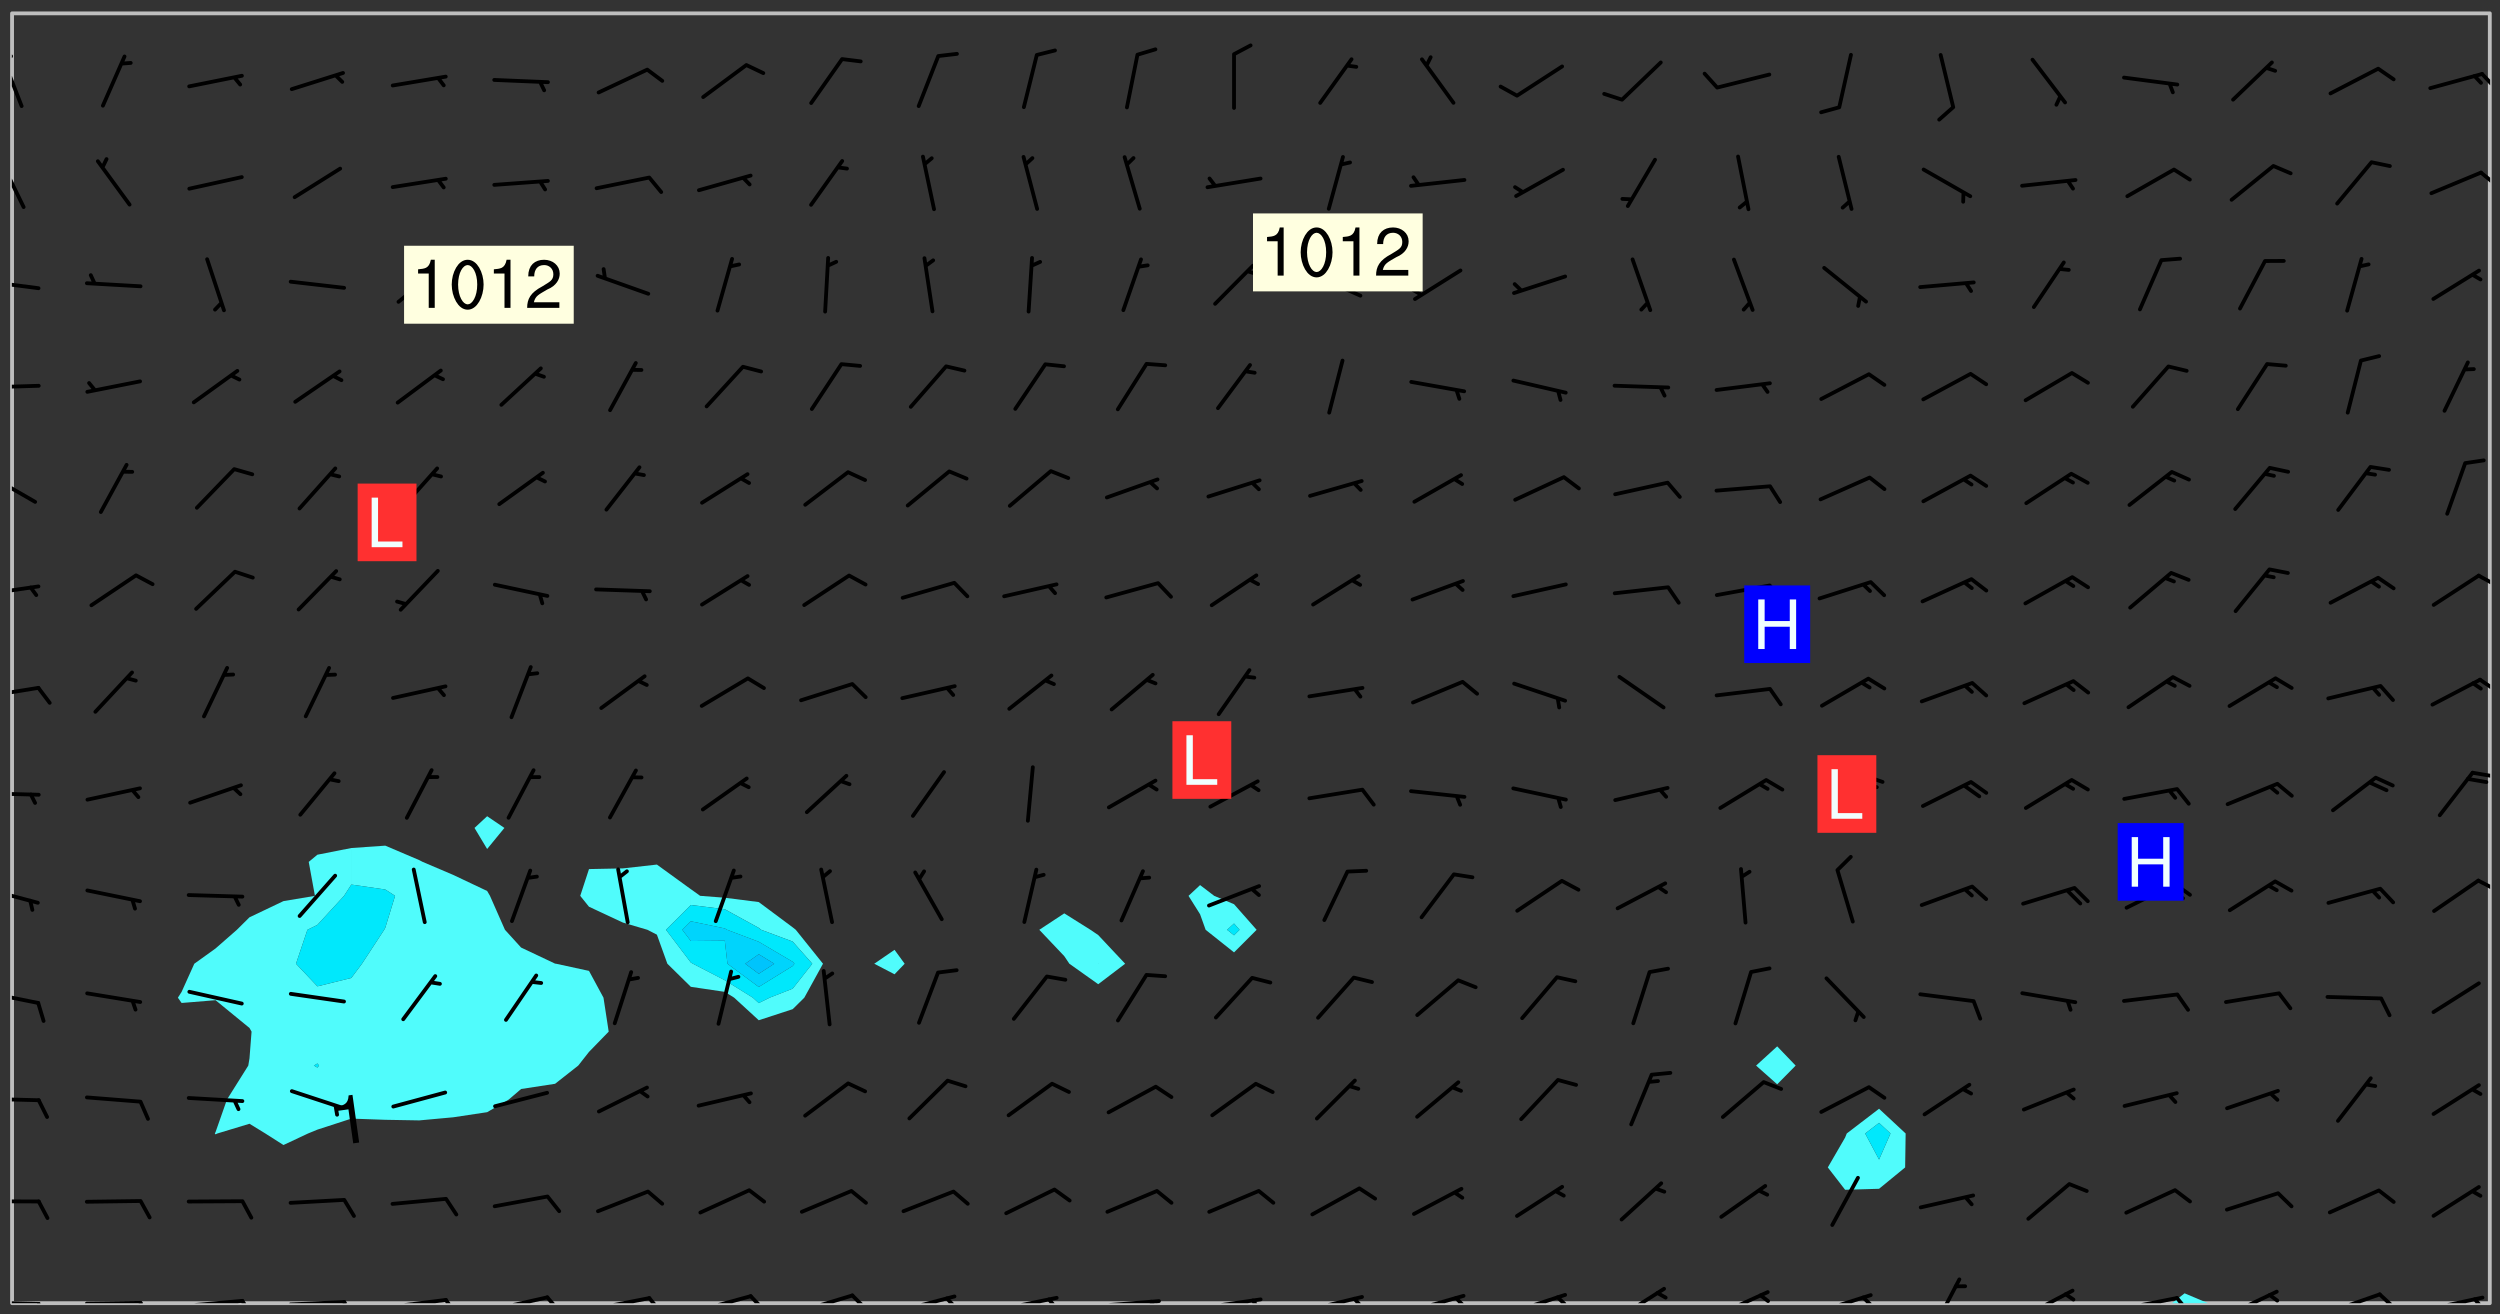 <svg xmlns="http://www.w3.org/2000/svg" role="img" xmlns:xlink="http://www.w3.org/1999/xlink" viewBox="142.45 309.95 326.84 171.84"><rect x="142.45" y="309.95" width="326.84" height="171.84" fill="#333333" stroke="none"/><defs><clipPath id="a"><path d="M144 311.672h1v168.656h-1zm0 0"/></clipPath><clipPath id="b"><path d="M144 311.672h324v168.656H144zm0 0"/></clipPath><clipPath id="c"><path d="M426 479h6v1.328h-6zm0 0"/></clipPath><clipPath id="d"><path d="M467 311.672h1v168.656h-1zm0 0"/></clipPath><clipPath id="e"><path d="M144 479h4v1.328h-4zm0 0"/></clipPath><clipPath id="f"><path d="M147 480h2v.328h-2zm0 0"/></clipPath><clipPath id="g"><path d="M153 480h9v.328h-9zm0 0"/></clipPath><clipPath id="h"><path d="M160 480h3v.328h-3zm0 0"/></clipPath><clipPath id="i"><path d="M166 479h9v1.328h-9zm0 0"/></clipPath><clipPath id="j"><path d="M173 479h3v1.328h-3zm0 0"/></clipPath><clipPath id="k"><path d="M180 479h8v1.328h-8zm0 0"/></clipPath><clipPath id="l"><path d="M187 479h2v1.328h-2zm0 0"/></clipPath><clipPath id="m"><path d="M193 479h8v1.328h-8zm0 0"/></clipPath><clipPath id="n"><path d="M200 479h3v1.328h-3zm0 0"/></clipPath><clipPath id="o"><path d="M206 479h9v1.328h-9zm0 0"/></clipPath><clipPath id="p"><path d="M213 479h3v1.328h-3zm0 0"/></clipPath><clipPath id="q"><path d="M220 479h8v1.328h-8zm0 0"/></clipPath><clipPath id="r"><path d="M227 479h3v1.328h-3zm0 0"/></clipPath><clipPath id="s"><path d="M233 479h8v1.328h-8zm0 0"/></clipPath><clipPath id="t"><path d="M240 479h3v1.328h-3zm0 0"/></clipPath><clipPath id="u"><path d="M246 479h9v1.328h-9zm0 0"/></clipPath><clipPath id="v"><path d="M253 479h3v1.328h-3zm0 0"/></clipPath><clipPath id="w"><path d="M260 479h8v1.328h-8zm0 0"/></clipPath><clipPath id="x"><path d="M265 479h3v1.328h-3zm0 0"/></clipPath><clipPath id="y"><path d="M273 479h8v1.328h-8zm0 0"/></clipPath><clipPath id="z"><path d="M279 479h2v1.328h-2zm0 0"/></clipPath><clipPath id="A"><path d="M286 479h9v1.328h-9zm0 0"/></clipPath><clipPath id="B"><path d="M292 479h2v1.328h-2zm0 0"/></clipPath><clipPath id="C"><path d="M300 479h8v1.328h-8zm0 0"/></clipPath><clipPath id="D"><path d="M305 479h3v1.328h-3zm0 0"/></clipPath><clipPath id="E"><path d="M313 479h8v1.328h-8zm0 0"/></clipPath><clipPath id="F"><path d="M319 479h2v1.328h-2zm0 0"/></clipPath><clipPath id="G"><path d="M326 479h9v1.328h-9zm0 0"/></clipPath><clipPath id="H"><path d="M332 479h2v1.328h-2zm0 0"/></clipPath><clipPath id="I"><path d="M340 478h8v2.328h-8zm0 0"/></clipPath><clipPath id="J"><path d="M345 479h3v1.328h-3zm0 0"/></clipPath><clipPath id="K"><path d="M353 478h8v2.328h-8zm0 0"/></clipPath><clipPath id="L"><path d="M366 478h8v2.328h-8zm0 0"/></clipPath><clipPath id="M"><path d="M372 479h2v1.328h-2zm0 0"/></clipPath><clipPath id="N"><path d="M380 479h8v1.328h-8zm0 0"/></clipPath><clipPath id="O"><path d="M385 479h3v1.328h-3zm0 0"/></clipPath><clipPath id="P"><path d="M395 476h4v4.328h-4zm0 0"/></clipPath><clipPath id="Q"><path d="M406 478h8v2.328h-8zm0 0"/></clipPath><clipPath id="R"><path d="M412 478h2v2.328h-2zm0 0"/></clipPath><clipPath id="S"><path d="M419 479h9v1.328h-9zm0 0"/></clipPath><clipPath id="T"><path d="M426 479h3v1.328h-3zm0 0"/></clipPath><clipPath id="U"><path d="M433 478h8v2.328h-8zm0 0"/></clipPath><clipPath id="V"><path d="M438 479h3v1.328h-3zm0 0"/></clipPath><clipPath id="W"><path d="M446 478h8v2.328h-8zm0 0"/></clipPath><clipPath id="X"><path d="M453 478h3v2.328h-3zm0 0"/></clipPath><clipPath id="Y"><path d="M459 479h9v1.328h-9zm0 0"/></clipPath><clipPath id="Z"><path d="M465 479h3v1.328h-3zm0 0"/></clipPath><clipPath id="aa"><path d="M144 466h4v2h-4zm0 0"/></clipPath><clipPath id="ab"><path d="M144 453h4v2h-4zm0 0"/></clipPath><clipPath id="ac"><path d="M144 439h4v3h-4zm0 0"/></clipPath><clipPath id="ad"><path d="M144 425h4v4h-4zm0 0"/></clipPath><clipPath id="ae"><path d="M466 424h2v3h-2zm0 0"/></clipPath><clipPath id="af"><path d="M144 413h4v2h-4zm0 0"/></clipPath><clipPath id="ag"><path d="M465 410h3v2h-3zm0 0"/></clipPath><clipPath id="ah"><path d="M144 399h4v3h-4zm0 0"/></clipPath><clipPath id="ai"><path d="M466 398h2v3h-2zm0 0"/></clipPath><clipPath id="aj"><path d="M144 386h4v2h-4zm0 0"/></clipPath><clipPath id="ak"><path d="M466 384h2v3h-2zm0 0"/></clipPath><clipPath id="al"><path d="M144 371h4v5h-4zm0 0"/></clipPath><clipPath id="am"><path d="M144 360h4v1h-4zm0 0"/></clipPath><clipPath id="an"><path d="M144 346h4v2h-4zm0 0"/></clipPath><clipPath id="ao"><path d="M144 330h2v8h-2zm0 0"/></clipPath><clipPath id="ap"><path d="M466 332h2v3h-2zm0 0"/></clipPath><clipPath id="aq"><path d="M144 317h2v8h-2zm0 0"/></clipPath><clipPath id="ar"><path d="M144 317h1v2h-1zm0 0"/></clipPath><clipPath id="as"><path d="M466 319h2v3h-2zm0 0"/></clipPath><g id="at" clip-path="url(#clip1)"><path fill="#fff" fill-opacity="0" fill-rule="evenodd" d="M0 0h1000v1000H0zm0 0"/><path fill="#d3d3d3" fill-opacity="0" fill-rule="evenodd" d="M162.152 355.867l-.234.293.059.234.117.172.176.234.293.348.113.059.117-.172.059-.234.176-.176.465-.176h.699l.234.293.289.816.059.176.176.23.352.234.699.699.172.176.234.348.234.41.289.582.41.465.23.234.234.176.117.23.176.293.172 1.164v.234l.059.289.059.117.117.117.348.41.117.172.176.176.176.234.117.172.172.352.059.234.234.406.234-.059-.176.176-.059.93h-.582l-.234-.113-.348.113-.117.117-.059.293-.059.176-.117.172-.465.293-.059.234-.059.113v.645l.059.172v.41l.059.059v.406l.059.406.117.176.059.059.23.641-.059.293v.699l-.059.582v.234l-.059.23-.055.352v1.922l.055.117h.426l-.367.117-.023.352.891 1.168 1.742.539 1.34.359v.539l.09.809.535.715 1.52.27.891-.086.09 1.164.535.18 1.16-.18 2.055-.984 1.16-.363 1.879-.176 1.695-.18-.18.719-1.516.086-1.25.09-.805.27-1.074.809.27.719.535.898-.18.625-.266.809.266 1.078.625.898.805.18 1.25-.18-.266.723.098.504.055.293v.172l.059.293v.406l.176.117.352.117h.406l.293-.176.113-.117.059-.117.117-.23.059-.176.352-.465.23-.176.176-.059.176.059.059.176.117.988.055.469.059.172.117.234.176.059.816.059h.289l.117.234.059.406.059.352v1.105l.117.293.117.348.289.699.176.352.582.754.352.176.172.059.469.234.641.465.348.234.293.176.293.055.23.062.816.348.293.176.113.172.352.352.117.176.523.641v.289l.059.352v.348l.059.352.059.289.117.059.172.059h.176l.582.234.176.117.176.289.176.234.113.234.293.23.117.117v.41l.059.055.289.234.234.117.059.117.117.172.059.117.23.234.059.176.234.059.117.059-.117.113-.059.117v.117l-.117.293-.117.289v.582l.176.117.117.059.059.117.117.117.113.059.176.348.059.352.059.406v.176l-.059.176-.117.699v.172l.117.176.293.293h.406l.176.117.117.172.117.293v.234h-.527l-.23-.234h-.234l-.176.059-.059.699.059.348.117.176.176.41.117.23.289.469.176.055h.523l.234.059.758.641.059.293v.234l.059.059.23.348v.352l-.117.172v.293l.293.289.293.176.172.059.293.176.293.117.582.406.289.234.293.176.219.16.016.012.23.176.641.523.176.234.117.176.176.176.113.172v.641l.117.176.469.117.582.117.234.059.23.113.293.117.113.059.586.352.289.172.176.062.176.055.176.059.699.352.289.176.234.055.289.176.234.117.641.406.293.117.172.059.234.059.41.059.23.059.234.117.059.172-.41.176.469.059.059.293.113.234.176.055.234.059.176.059.406.117.641.234.117.172.059.234v.176l-.059.117-.059.406.234.234.117.059.348.117.641.23.176.117.289.117.176.176.234.465.582 1.105.176.176.348.176.176.117.352.117 1.047.523.234.059.465.113.293.059.465.176.758.582.234.234.348.465.176.176.289.234.816.699.293.176.289.289.293.176.293.289.695.641.176.176.293.234.289.234.469.289.641.582.348.234.234.293.348.348.352.465.934.992.348.406.117.176.234.059.113.117.645.176.23.113.234.059.293.176.23.117.934.699.406.406.234.176.406.176.234.117.816.348.348.234.234.117.293.289.23.117.758.352.352.172.23.059.293.117.234.059.871.176h.816l.469.23.172.059.875.699.465.117.293.059.176.059.23.059.469.059.348.059.352.059.406.059h.293l.172.059v.23l.176.176h.293l.348.059.352.059.699.117h.641l.465-.234.293-.176.172-.117.41-.172.289-.176.934-.465.469-.293.523-.293.465-.172.465-.176 1.051-.465.289-.117.41-.117.289-.117.527-.176 1.516-.699.582-.348.289-.059.293-.059.348-.117.875-.23.352-.117h.113l.234-.059.875-.234.234-.059h.812l.352-.059.816-.117.172-.059.352-.055.293-.059.23-.059.816-.176.176-.059h.348l.234-.059.465-.117.758-.172.234-.059h.348l.41-.117.289-.059 1.285-.059h.289l.41-.059.23-.059h.176l.875-.117h.406l.41-.117h.348l.352-.113.871-.059h1.75l1.047.289.41.117.289.117.352.117.289.117 1.051.172.289.059h.293l.293.059.172.059.41.059.172.059.117.059h.117l.117.059.352.059h.113l.41.066 1.922.395 1.926.395 1.52.449 1.695.719 2.145.805 1.605-.719 1.43-.805 1.16-1.078 1.25-.449 3.035-.719 1.875-.359 2.145-1.348 2.234-1.254 2.5-1.258 1.695-.449 1.785-.18 1.16-.27.625.539 1.34-.27.715-.988.984-1.344.445-.18.805-.359 1.875-.539 1.785-.449 1.25-.27 1.16-.09 1.699-.09 1.961-.27 1.25-.09h.539l.625-.09h.891l2.145-.18 2.41-.18 2.59-.09 1.695.18 1.609.09 1.43.359 1.16.719 1.875.988 1.16 1.527.266.715.629.09.355.898.535.539.535 1.527 1.074.359h.535l-.805.535.09 1.707.715 2.695.891.805.895.988.715 1.258 1.785.539 1.52-.18.355 1.344 1.609-.805.98-.539.27.27.316-.215.219-.145.801.449.449-.359h.355l.535-.27.539-.719.535-.27.625-.988 1.16.449.84.371 1.395.617 1.695-.18h1.605l1.785.09.18-1.707.535-1.344.805.27.492.848.402.406-.09.539v.359l.715.449.711-.27h1.43l.359.988.445 1.258.715 1.344 1.25.629 1.695.629.715-.18.18-.539.98-.09.449.359.086 1.258-.266.629-.535.18v.539l.715.984.266.539.984.988.801 1.078-.266.359-.09.898-.625 2.332-.355 2.066-.09 1.793-.18.719-.09.539v1.438l-.98 1.883-.359 1.707-.535.898-.805 1.168-.266.539 2.055 1.254.086.359-.355.539-.09-.18v.809l.09 1.438-.445.715-1.074.094-.266.715.535.898.805.719 1.16.809 1.34.27.445.359-.355.449-1.789-.09-1.25-.449-.715-.719-.625-.09-.176 3.59-.188 1.309h89.359V311.703h-55.27v49.082l.762.125 3.289.543 2.023 2.836v2.754l2.352.332 2.348.332h4.051l-1.379 4.16-2.023.707-2.023.703-.543.344-2.594 1.617-.188.117-2.023-2.078-.73-2.742-2.672-2.078-1.375-3.5-.066-.082-1.957-2.672 2.75-1.418v-49.082H294.422v91.414l.117.031.133.012.074.074.105.047.09.059.086.059.09.059.297.297.059.09.031.117.027.117.016.137-.031.117-.059.09-.059.086-.043.105-.047.102-.027.121v.145l.176.27.148.148.074.086.074.074.043.105.062.09.059.086.043.105.059.09.047.102.043.105.059.086.117.18.074.074.062.086.059.09.043.105.059.09.059.086.062.09.059.09.043.102.117.18.074.074.059.086.074.074.09.059.105.047h.148l.133-.016.133.016.102-.047.074-.074.047-.102-.016-.133v-.148l-.047-.105-.027-.117-.047-.102-.027-.121-.043-.102-.062-.09-.043-.102-.043-.105-.031-.117-.016-.133-.012-.137.086-.059.059-.086.121-.031.043.105.016.133v.117l.059.102.059.09.09.059.148.148.059.09.043.105-.012.102.086.059.105.047.086.059.09.059.074.074-.117.027-.105.047-.086.059-.074.074-.059.09-.062.086-.027.121-.047.102-.043.105-.031.117-.012.133-.016.133v.148l.027.117.047.105.043.102.059.09.074.074.09.059.074.074.09.059.059.09.043.105.047.102.117.031.133.016h.148l.117-.031.105.043.043.105.047.102.027.121L299.5 410l.027.117.031.121.027.117.105.043.102.047.133-.016.148.148.062.086.074.074.07.074.09.062.105.043.102.043.117.031.137.016.117-.031.074-.074.027-.117-.012-.133-.031-.121-.027-.117.043-.105h.117l.09.062.117.027h.148l.133.016h.148l.133.016.133-.016h.148l.133-.016.133-.012.137.012.117-.027.133-.016.191-.059-.059.176-.016.133-.027.121-.016.133-.059.086-.133.016-.105.047-.105.043-.117.031-.117.027-.266.031h-.148l-.133.016-.074.074.059.086.148.148.117.18.074.07.09.062.09.059.086.059.09.059.102.043.105.062.105.043.086.059.105.047.102.043.18.117.059.09-.043.102-.047.105.016.133.223.223.059.09.043.102.031.121.043.102.016.133.031.117.012.137.031.117.148.148.102.043.105.043.117.031.133.016.137.016h.117l.117-.031.09-.059.043-.105.047-.102.043-.105.031-.117.012-.133v-.148l-.012-.133-.016-.133-.031-.117-.043-.105-.047-.105-.043-.102-.043-.105-.016-.133.016-.133.027-.117.031-.117.027-.121.047-.102.09-.059.086-.062.074-.074.09-.059.223-.223.059-.086.074-.074.117-.18.059-.086v-.148l-.074-.074-.102-.047-.105-.043-.102-.043-.059-.09-.047-.105-.027-.117.09-.059.117-.031.102-.043.18-.117.148-.148.012-.133-.012-.105-.09-.059-.133.016h-.148l-.133.016-.133-.016-.121-.031-.086-.059-.074-.074-.059-.09-.062-.086-.117-.18-.059-.086.031-.121.086-.059.121-.031.059-.086v-.121l-.031-.117-.059-.09-.059-.086-.047-.105-.027-.117-.016-.133.059-.09.074-.074.09-.059.117-.18.074-.074.059-.086.148-.148.121-.031.133-.016.133.016.074.074.043.105.016.133-.031.117-.117.031-.133.012-.148.148-.043.105-.047.102-.027.121-.031.117v.148l.031.117.043.105.059.09.074.07.074.074.117.031.121.027.117-.027.133-.016h.117l.09.059.074.074.047.105.059.086.102.047.133.016.105.043.086.059-.012.105-.074.074-.18.117-.059.09-.09.059-.07.074-.074.074-.062.09-.027.117-.016.133.016.133-.016.133v.148l.016.133.027.117.031.121.074.074.09.059.086.059.09.059.117.031v.086l-.102.047-.09.059-.266.031-.117.027h-.148l-.105.043-.102.047-.059.09-.062.234-.012.133-.031.121-.016.133v.293l-.012.133.012.137.016.133.133.016.133.012.121.031.086.059.074.074.047.105.043.102.016.133v.445l-.016.133v.445l.031.266.027.117.016.133.031.117.086.211.031.266v.148l-.031.117-.027.117-.031.121-.027.117-.031.117-.031.121-.012.133-.016.133.09.059.117-.031.102.016.047.105-.031.266v.441l-.043.105-.047.105-.043.102-.043.105-.059.086-.031.121-.043.117-.031.117-.016.133.016.133.059.09.105.047.086.059.059.086-.012.137-.031.117-.043.102v.445l-.016.133v.148l-.031.117-.043.105-.027.117-.047.105-.043.102-.031.121-.027.117-.031.133-.031.117-.027.117-.043.105-.031.117-.031.121-.012.133-.016.133v.297l.027.117v.148l.047.398.027.117.059.09.121.031h.148l.133-.016.059.09v.117l-.059.09-.09.059-.102.043-.105.047-.09.059-.086.059-.137.016-.117-.031-.133-.016-.102.047-.062.086-.012.137-.016.133-.031.117-.027.117-.016.133-.031.121v.297l.016.133.031.117v.148l.012.133v.148l-.027.117-.047.102-.027.121-.031.117-.059.09-.074.074-.102.043-.105.047-.117.027-.121.031-.102-.047.059-.086.105-.047.027-.117.031-.117.027-.121.031-.117v-.148l.016-.133-.031-.117-.043-.105-.105.016-.074.074-.102.043-.09.062-.074.074-.043.102-.016.133-.031.117L304.25 426l-.031.117-.027.117-.031.121-.027.117-.031.117-.043.105-.09.059h-.09l-.117-.031-.031-.086.016-.137-.031-.117v-.148l-.012-.133v-.148l-.062-.234-.027-.121-.043-.102-.047-.105-.059-.086-.059-.09-.043-.105-.062-.086-.148-.148-.07-.074-.105-.047-.105-.043-.102-.043-.297-.297-.09-.074-.086-.059-.105-.043-.09-.062-.086-.059-.105-.043-.09-.059-.086-.062-.074-.07-.105-.047-.086-.059-.105-.043-.09-.062-.102-.043-.105-.043-.086-.059-.105-.047-.105-.043-.102-.047-.09-.059-.102-.043-.105-.043-.09-.062-.117-.027-.133-.016-.133.016H299.75l-.133.016-.117-.031-.09-.059-.074-.074-.09-.059-.102-.047h-.148l-.121-.027-.102-.043-.074-.074-.117-.18-.09-.059-.102-.043-.09-.062-.105-.043-.09-.059-.086-.059-.105-.047-.059-.086-.059-.09-.043-.105-.047-.102-.074-.074-.086-.059-.074-.074-.09-.059-.223-.223-.043-.105-.031-.266.105-.043h.145l.105.043.074.074.09.059.086.059.105.047.09.059.148.148.07.074.148.148.062.086.074.074.086.059.074.074.09.062.09.059.086.059.27.176.102.047.105.043.102.043.047-.074.059-.086.074-.074.07-.074.105.043.074.074.059.09.043.102.047.105.043.105.121.027.117-.027.074-.09.043-.105.059-.09.074-.074.105-.043.117-.027.133.012.09.059.148.148.059.09.043.105.047.102.043.105.043.102.105.047.105.043.133.016.086-.059.059-.09.074-.074.105-.043.117.027.105.047.102.043.105.043.102.047.18.117v.117l-.016.133.016.133.016.137.059.086.102.047.121.027.117.031h.148l.117-.031.059-.09.18-.117.059-.09.074-.074.059-.086.117-.18.18-.117.117.031.09.059.043.074-.016.133v.117l.09.059h.148l.133-.016.133-.012.266-.031.105-.043.117-.031.121-.027.074-.074.07-.074.062-.09-.016-.105-.047-.102-.102-.043-.105-.016-.117.027-.266.031h-.148l-.074-.074-.09-.059-.117-.031-.117-.027-.133-.016h-.148l-.133.016h-.297l-.105-.047-.148-.148-.043-.102-.059-.09.223-.223.086-.059.105-.043.117-.031.133-.016.133.016.137.016.102.043.133-.012.09-.062.102-.043.062-.09-.047-.102-.09-.059-.117-.031-.102-.043-.059-.09-.062-.09v-.117l.016-.133.105-.047.074-.07v-.121l-.09-.059-.031-.117.09-.059.074-.074.043-.105.059-.09.047-.102.016-.133v-.148l-.047-.105-.043-.102-.09-.059-.133-.016-.102-.043-.137-.016-.117-.031h-.445l-.133-.016-.133-.012-.133-.016-.117-.031h-.148l-.133-.016-.133-.012-.266-.031-.121-.043-.086-.059-.074-.074v-.148l.012-.133.105-.047.102-.043.133-.016h.152l.133-.016h.293l.121.031.102.043.09.059.234.062.121-.047.09-.059.102-.043.133-.016.105.043.102.047.133.012.121-.027h.145l.121-.031.117-.027.105-.047.074-.074.086-.059.148-.148.059-.086.047-.105.027-.117.016-.105-.102-.043-.09-.059-.117-.031-.105-.043-.09-.062-.074-.086-.074-.074-.102-.043-.105-.047-.102-.043-.059-.09-.047-.102-.086-.211-.062-.086-.059-.09-.074-.074-.086-.059h-.27l-.117.031-.09.059-.102.043-.133.016-.105-.016-.027-.117-.062-.09-.117-.031-.102-.043-.148-.148-.031-.117-.016-.105.074-.074.18-.117.117-.027.117-.031.137.016.102.043.105.043.102.047.105.043.117.031.133.016.117.027.133.016.105-.016.09-.059-.074-.074-.105-.043-.074-.074-.074-.09-.148-.148-.086-.059-.09-.059-.074-.074-.09-.059-.102-.047-.121-.027-.102-.047-.105-.043-.117-.031-.102-.043-.121-.031h-.148l-.117.031-.105.043-.086.062-.18.117-.086.059-.09.059-.105.047-.086.059-.105.043-.102.043-.105.047-.074.074-.059.09-.059.086-.047.105-.059.086-.074.074-.133-.012-.117-.031h-.117l-.074.074-.09.059-.074.074-.09.059-.086.059-.105.047-.102.043-.137.016-.102-.043-.148-.148-.105-.047h-.086l-.105.047-.102.043-.121.031-.117-.031-.074-.074v-.117l.031-.121.074-.07.059-.09.074-.074.117-.031.105-.043h.293l.133-.016.137-.016.102-.043.09-.059.102-.047.09-.059.133-.012.09.059.133.012.09-.059.086-.059.105-.043.09-.059.086-.062.09-.059.148-.148.059-.086.059-.09.105-.043.133-.016.117.027.121.031.059-.059.059-.09.031-.266.027-.117.105.012.133.016.102-.043.09-.059.059-.09.074-.074.059-.09.047-.102.012-.133-.012-.133-.047-.105-.148-.148-.059-.09-.059-.086-.043-.105v-.445l.016-.133v-.148l.012-.133-.059-.059-.09.059-.102-.043-.18-.117-.086-.059-.062-.09-.059-.09-.074-.074-.086-.059-.121.031-.102.012-.105.047-.086.059-.105.043-.148.148-.09.059-.086.059-.09.062-.105.043-.133.016v-.121l.105-.043.117-.031.074-.07.043-.105v-.148l-.027-.117-.148-.148-.133-.016h-.148l-.117.031-.105.043-.102.043-.09.062-.117.027-.074-.074.012-.133-.043-.102-.043-.105-.09-.059-.117.027-.121.031-.117.031-.102.043-.121.031-.102.043-.105.043-.09.059-.102.016v-.117l.016-.133-.059-.09-.074.043-.148.148-.059.09-.074.074-.047.105-.043.102-.074.074-.059.09-.074.074-.059.086-.074.074-.09.062-.074.07-.074.074-.102.016-.133.016-.105-.043v-.121l.148-.148.043-.102.059-.09.047-.102.043-.105.059-.09.031-.117.043-.102.031-.121.027-.117.047-.105.043-.102.043-.105.074-.07.09-.062.09-.059.102-.043h.297l.266-.031.105-.043-.074-.074-.117-.031-.105-.043-.09-.059-.102-.047-.09-.059-.102-.043-.105-.043-.09-.062-.086-.059-.105-.043-.102-.043-.121-.031-.117-.031-.102-.043L297.5 410.25l-.102-.043-.09-.059-.043-.105-.016-.133.102-.043.133-.016.137.016.133-.016.102-.043.059-.09.016-.105-.09-.059-.074-.074-.102-.043-.09-.059-.148-.148-.043-.105-.016-.133v-.293l-.059-.09-.09-.059-.074-.074-.043-.105-.031-.117-.059-.09-.074-.074-.117-.027-.074-.074-.09-.059-.09-.062-.086-.059-.074-.074-.059-.086-.047-.105-.086-.059-.148-.148-.195-.059-.133.016-.102.043-.074.074-.047.102-.043.105-.059.09-.059.086-.297.297-.09.059h-.086l-.062-.086-.043-.105.031-.117.059-.09.027-.117-.012-.133-.09-.062-.105.047-.117.027-.117.031-.27.176-.102.047-.117.027-.105.047-.09.059-.102.043-.059-.086-.047-.105.016-.133.047-.105.07-.074.074-.07.059-.09v-.148l-.043-.105h-.238l-.102.047-.031.117-.027.117-.031.121-.074.043-.133.016-.074-.047-.043-.102-.043-.105-.047-.102-.043-.105-.121.031-.102.043-.133.016-.117.031-.105.043-.09.059-.102.047-.121.027-.133.016-.102-.043-.059-.09-.047-.105-.043-.102-.043-.105v-.117l.059-.09.086-.059.18-.117.102-.047.105-.043.105-.059.102-.043.09-.062.102-.043.105-.059.102-.047.09-.059.105-.043.102-.043.09-.062.102-.043.137-.016.117.031.102.043.121.031.102.043.105.047.102.043.105.043.102.047.105.043.102.043.105.047.086.059.105.043.117.031.105.043.102.047.09.059.105.043.102.043.105.047.117.027.102.047.121.027h.148l.086-.059.016-.102.059-.09-.027-.117-.074-.074-.117-.18-.074-.074-.09-.074-.18-.117-.086-.059-.105-.043-.102-.047-.27-.176-.059-.09-.074-.074-.059-.09-.043-.102-.031-.117-.016-.137v-.562l-.012-.133-.016-.133-.031-.117-.016-.133-.012-.133-.031-.121-.223-.223-.059-.086-.016-.105.031-.117.133-.016v-91.414H172.992v1.453l-.059.234-.352 1.051-.172.523-.117.348-.176.41-.117.172-.234.293-.23.059h-.352l-.117.059-.23.406v.293l.117.176.23.23.117.234.641.758.293.465.176.234.23.352.234.348.641.816.176.465.172.41.117.695.176.469.117 1.398.059.465v.875l.117 1.047v4.781l-.059.465-.352 1.281-.176.523-.113.41-.352.93L172.934 336l-.234.582-.117.176-.172.348-.176.406-.352.816-.059.293-.113.293-.117.289-.059.176-.117.875-.059.406-.059.117-.059.176-.059.172-.23.527-.117.172v.234l-.117.234-.059.172-.176.586v.289l-.059.176v.293l-.059.113-.059.527v.172l-.055.234v2.621l-.176.816-.117.176-.176.234-.117.172-.113.234-.586.934-.23.289-.293.465-.176.234-.289.352-.352.699-.113.23-.176.41-.176.23-.406.527-.816.699-.293.172-.289.234-.176.117-.176.176-.523.406-.527.176-.172.176-.234.055-.641.176h-.758m12.211 31.023l-1.074.449.359.895 1.25-.715.445-.539-.98-.09"/><path fill="#d3d3d3" fill-opacity="0" fill-rule="evenodd" d="M201.508 416.598h-.895l.449.629.98.359.805-.09.445-.988-.176.09-.715-.355-.895.355m154.621 59.07l-.059-.523v-.293l.113-.293.059-.23.469-.469h.113l.117-.113.117-.059h.176l.234-.059h.348l.234.059.117.059.23.172.059.176.117.582v.293l-.117.176-.172.289-.176.176-.527.523-.23.234-.117.059h-.176l-.117-.059-.406-.293-.176-.117-.117-.059-.059-.113-.055-.117m6.641-10.957l-.059-.172v-1.109l.059-.172.176-.059.172-.059h.176l.234-.059.117.059.059.699-.059.172-.117.176-.117.059-.234.523-.113.059h-.234l-.059-.117m9.613-14.391l-.117-.176v-.699l.293-.875.117-.172.176-.352.113-.23.117-.293.352-.758.117-.23.172-.234h.176l.117-.059h.641l.117.059.234.234.172.113.352.293.117.117.113.176v.113l.117.059.117.117v.699l-.059.176v.23l-.059.176-.348 1.051-.117.23-.117.234-.117.059-.23.234-.641.289h-.875l-.41-.117-.641-.465"/><path fill="none" stroke="#bebebe" stroke-linecap="round" stroke-linejoin="round" stroke-miterlimit="10" stroke-width=".5" d="M467.957 311.695H144.027v168.625h323.93v-168.625"/><g clip-path="url(#a)"><path fill="#fff" fill-opacity="0" fill-rule="evenodd" d="M144 475.891v4.438h.004H144V311.672h.004H144v164.219"/></g><g clip-path="url(#b)"><path fill="#fff" fill-opacity="0" fill-rule="evenodd" d="M144.004 480.328V311.672h48.816V420.508l-4.438.309-4.438.875-1.133.938.812 4.441-4.117.688-4.441 2.117-1.648 1.633-2.789 2.441-2.777 1.996-1.66 3.68-.484.758.484.691 4.438-.363 4.438 3.633.27.477-.27 3.484-.16.957-2.785 4.438-1.492 4.25-.098.188.098.113.234-.113 4.203-1.273 2.074 1.273 2.367 1.508 3.211-1.508 1.227-.504 4.438-1.441 4.438.156 4.441.078 4.438-.406 4.438-.668 2.82-1.652 1.617-1.379 4.441-.68 3.027-2.379 1.41-1.793 2.574-2.648-.68-4.438-1.895-3.504-4.305-.934-.133-.016-4.441-2.102-2.109-2.32-1.957-4.438-.371-.637-4.438-2.102-3.996-1.703-.441-.23-4.441-1.891V311.672h13.316v104.988l-1.652 1.531 1.652 2.754 2.258-2.754-2.258-1.531V311.672h22.191v111.309l-4.438.5-4.438.09-1.145 3.5 1.145 1.426 4.438 2.074 3.188.938 1.25.641 1.367 3.797 3.07 3.02 4.441.66 1.219.758 3.219 2.953 4.438-1.449 1.52-1.504 2.441-4.438-3.562-4.438-.398-.316-4.438-3.305-4.438-.566-3.227-.25-1.215-.871-4.438-3.219v-111.309h31.07V434.125l-2.652 1.82 2.652 1.379 1.324-1.379-1.324-1.82V311.672h22.191v117.688l-3.266 2.148 3.266 3.445.668.992 3.77 2.676 3.52-2.676-3.52-3.75-1.016-.688-3.422-2.148v-117.688h17.754v113.988l-1.512 1.41 1.512 2.406.727 2.031 3.711 2.953 2.953-2.953-2.953-3.348-2.59-1.09-1.848-1.41V311.672h75.449V446.746l-2.758 2.516 2.758 2.445 2.414-2.445-2.414-2.516V311.672h13.316v143.23l-4.223 3.234-.215.535-2.262 3.902 2.262 2.922 4.438-.129 3.41-2.793.066-4.438-3.477-3.234V311.672h79.887v168.656h-36.867l-3.074-1.297-1.656 1.297H144.004"/></g><path fill="#50fcfc" fill-rule="evenodd" d="M166.191 441.074l-.484-.691.484-.758 1.66-3.68 2.777-1.996 2.789-2.441 1.648-1.633 4.441-2.117 4.117-.688-.812-4.441 1.133-.938 4.438-.875v4.781l-.953 1.473-3.484 3.793-1.305.645-1.492 4.438 2.797 2.957v10.078l-.465.281.465.262.219-.262-.219-.281v-10.078l4.438-1.102 1.387-1.855 2.906-4.438.145-.27 1.281-4.168-1.281-.828-4.438-.645v-4.781l4.438-.309 4.441 1.891.441.23 3.996 1.703 4.438 2.102.371.637 1.957 4.438 2.109 2.32 4.441 2.102.133.016 4.305.934 1.895 3.504.68 4.438-2.574 2.648-1.41 1.793-3.027 2.379-4.441.68-1.617 1.379-2.82 1.652-4.438.668-4.438.406-4.441-.078-4.438-.156-4.438 1.441-1.227.504-3.211 1.508-2.367-1.508-2.074-1.273-4.203 1.273-.234.113-.098-.113.098-.188 1.492-4.25 2.785-4.438.16-.957.27-3.484-.27-.477-4.438-3.633-4.438.363"/><path fill="#00e8fc" fill-rule="evenodd" d="M183.945 438.902l-2.797-2.957 1.492-4.438 1.305-.645 3.484-3.793.953-1.473 4.438.645 1.281.828-1.281 4.168-.145.27-2.906 4.438-1.387 1.855-4.438 1.102m0 10.621l-.465-.262.465-.281.219.281-.219.262"/><path fill="#50fcfc" fill-rule="evenodd" d="M206.137 420.945l-1.652-2.754 1.652-1.531 2.258 1.531-2.258 2.754m13.316 7.551l-1.145-1.426 1.145-3.5 4.438-.09 4.438-.5 4.438 3.219v2.066l-3.246 3.242 3.246 4.281.277.156 4.164 2.156 3.668 2.281.77.707 1.426-.707 3.012-1.18 2.562-3.258-2.562-2.898-4.125-1.539-.312-.25-4.438-2.434-4.441-.559v-2.066l1.215.871 3.227.25 4.438.566 4.438 3.305.398.316 3.562 4.438-2.441 4.438-1.52 1.504-4.438 1.449-3.219-2.953-1.219-.758-4.441-.66-3.07-3.02-1.367-3.797-1.25-.641-3.188-.938-4.438-2.074"/><path fill="#00e8fc" fill-rule="evenodd" d="M232.766 435.789l-3.246-4.281 3.246-3.242v2.129l-1.113 1.113 1.113 1.469 4.441-.043.348 3.012 4.09 3.035 4.438-2.742.23-.293-.23-.258-4.438-2.617-4.133-1.562-.305-.18-4.441-.934v-2.129l4.441.559 4.438 2.434.312.25 4.125 1.539 2.562 2.898-2.562 3.258-3.012 1.18-1.426.707-.77-.707-3.668-2.281-4.164-2.156-.277-.156"/><path fill="#00d4fc" fill-rule="evenodd" d="M232.766 432.977l-1.113-1.469 1.113-1.113 4.441.934.305.18 4.133 1.562v1.633l-1.766 1.242 1.766 1.312 2.027-1.312-2.027-1.242v-1.633l4.438 2.617.23.258-.23.293-4.438 2.742-4.09-3.035-.348-3.012-4.441.043"/><path fill="#00c4fc" fill-rule="evenodd" d="M241.645 437.258l-1.766-1.312 1.766-1.242 2.027 1.242-2.027 1.312"/><path fill="#50fcfc" fill-rule="evenodd" d="M259.398 437.324l-2.652-1.379 2.652-1.82 1.324 1.82-1.324 1.379m22.191-2.371l-3.266-3.445 3.266-2.148 3.422 2.148 1.016.688v3.734l-.02.016.02.012.016-.012-.016-.016v-3.734l3.52 3.75-3.52 2.676-3.77-2.676-.668-.992"/><path fill="#00e8fc" fill-rule="evenodd" d="M286.027 435.957l-.02-.012.02-.016.016.016-.016.012"/><path fill="#50fcfc" fill-rule="evenodd" d="M299.344 429.477l-1.512-2.406 1.512-1.41 1.848 1.41 2.59 1.09v2.523l-.91.824.91.723.723-.723-.723-.824v-2.523l2.953 3.348-2.953 2.953-3.711-2.953-.727-2.031"/><path fill="#00e8fc" fill-rule="evenodd" d="M303.781 432.23l-.91-.723.91-.824.723.824-.723.723"/><path fill="#50fcfc" fill-rule="evenodd" d="M374.793 451.707l-2.758-2.445 2.758-2.516 2.414 2.516-2.414 2.445m8.879 13.789l-2.262-2.922 2.262-3.902.215-.535 4.223-3.234v1.844l-1.816 1.391 1.816 3.41 1.496-3.41-1.496-1.391v-1.844l3.477 3.234-.066 4.438-3.41 2.793-4.438.129"/><path fill="#00e8fc" fill-rule="evenodd" d="M388.109 461.547l-1.816-3.41 1.816-1.391 1.496 1.391-1.496 3.41"/><g clip-path="url(#c)"><path fill="#50fcfc" fill-rule="evenodd" d="M426.398 480.328h4.73l-3.074-1.297-1.656 1.297"/></g><g clip-path="url(#d)"><path fill="#fff" fill-opacity="0" fill-rule="evenodd" d="M467.996 480.328H468V311.672h-.004H468v168.656h-.004"/></g><path fill="#fff" fill-opacity="0" fill-rule="evenodd" d="M185.691 461.691l5.785-.812-1.383-9.863-5.785.812 1.383 9.863"/><path fill-rule="evenodd" d="M188.027 453.156l.504-.07.875 6.234-.777.109-.625-4.449-1.375.195-.078-.551.547-.141.242-.09.215-.121.18-.168.145-.23.098-.312.051-.406"/><g clip-path="url(#e)"><path fill="none" stroke="#000" stroke-linecap="round" stroke-linejoin="round" stroke-miterlimit="10" stroke-width=".5" d="M147.512 480.418l-7.023-.18"/></g><g clip-path="url(#f)"><path fill="none" stroke="#000" stroke-linecap="round" stroke-linejoin="round" stroke-miterlimit="10" stroke-width=".5" d="M147.512 480.418l1.098 2.195"/></g><g clip-path="url(#g)"><path fill="none" stroke="#000" stroke-linecap="round" stroke-linejoin="round" stroke-miterlimit="10" stroke-width=".5" d="M160.828 480.281l-7.027.094"/></g><g clip-path="url(#h)"><path fill="none" stroke="#000" stroke-linecap="round" stroke-linejoin="round" stroke-miterlimit="10" stroke-width=".5" d="M160.828 480.281l1.18 2.152"/></g><g clip-path="url(#i)"><path fill="none" stroke="#000" stroke-linecap="round" stroke-linejoin="round" stroke-miterlimit="10" stroke-width=".5" d="M174.129 480.02l-7 .617"/></g><g clip-path="url(#j)"><path fill="none" stroke="#000" stroke-linecap="round" stroke-linejoin="round" stroke-miterlimit="10" stroke-width=".5" d="M174.129 480.02l1.34 2.059"/></g><g clip-path="url(#k)"><path fill="none" stroke="#000" stroke-linecap="round" stroke-linejoin="round" stroke-miterlimit="10" stroke-width=".5" d="M187.457 480.172l-7.023.312"/></g><g clip-path="url(#l)"><path fill="none" stroke="#000" stroke-linecap="round" stroke-linejoin="round" stroke-miterlimit="10" stroke-width=".5" d="M187.457 480.172l1.246 2.113"/></g><g clip-path="url(#m)"><path fill="none" stroke="#000" stroke-linecap="round" stroke-linejoin="round" stroke-miterlimit="10" stroke-width=".5" d="M200.746 479.898l-6.973.863"/></g><g clip-path="url(#n)"><path fill="none" stroke="#000" stroke-linecap="round" stroke-linejoin="round" stroke-miterlimit="10" stroke-width=".5" d="M200.746 479.898l1.41 2.008"/></g><g clip-path="url(#o)"><path fill="none" stroke="#000" stroke-linecap="round" stroke-linejoin="round" stroke-miterlimit="10" stroke-width=".5" d="M214.004 479.562l-6.855 1.535"/></g><g clip-path="url(#p)"><path fill="none" stroke="#000" stroke-linecap="round" stroke-linejoin="round" stroke-miterlimit="10" stroke-width=".5" d="M214.004 479.562l1.598 1.859"/></g><g clip-path="url(#q)"><path fill="none" stroke="#000" stroke-linecap="round" stroke-linejoin="round" stroke-miterlimit="10" stroke-width=".5" d="M227.34 479.66L220.441 481"/></g><g clip-path="url(#r)"><path fill="none" stroke="#000" stroke-linecap="round" stroke-linejoin="round" stroke-miterlimit="10" stroke-width=".5" d="M227.34 479.66l1.543 1.906"/></g><g clip-path="url(#s)"><path fill="none" stroke="#000" stroke-linecap="round" stroke-linejoin="round" stroke-miterlimit="10" stroke-width=".5" d="M240.594 479.406l-6.777 1.848"/></g><g clip-path="url(#t)"><path fill="none" stroke="#000" stroke-linecap="round" stroke-linejoin="round" stroke-miterlimit="10" stroke-width=".5" d="M240.594 479.406l1.684 1.785"/></g><g clip-path="url(#u)"><path fill="none" stroke="#000" stroke-linecap="round" stroke-linejoin="round" stroke-miterlimit="10" stroke-width=".5" d="M253.883 479.312l-6.727 2.031"/></g><g clip-path="url(#v)"><path fill="none" stroke="#000" stroke-linecap="round" stroke-linejoin="round" stroke-miterlimit="10" stroke-width=".5" d="M253.883 479.312l1.73 1.742"/></g><g clip-path="url(#w)"><path fill="none" stroke="#000" stroke-linecap="round" stroke-linejoin="round" stroke-miterlimit="10" stroke-width=".5" d="M267.234 479.441l-6.797 1.773"/></g><g clip-path="url(#x)"><path fill="none" stroke="#000" stroke-linecap="round" stroke-linejoin="round" stroke-miterlimit="10" stroke-width=".5" d="M266.246 479.699l.832.902"/></g><g clip-path="url(#y)"><path fill="none" stroke="#000" stroke-linecap="round" stroke-linejoin="round" stroke-miterlimit="10" stroke-width=".5" d="M280.594 479.625l-6.887 1.406"/></g><g clip-path="url(#z)"><path fill="none" stroke="#000" stroke-linecap="round" stroke-linejoin="round" stroke-miterlimit="10" stroke-width=".5" d="M279.59 479.832l.781.945"/></g><g clip-path="url(#A)"><path fill="none" stroke="#000" stroke-linecap="round" stroke-linejoin="round" stroke-miterlimit="10" stroke-width=".5" d="M293.969 480.051l-7.004.555"/></g><g clip-path="url(#B)"><path fill="none" stroke="#000" stroke-linecap="round" stroke-linejoin="round" stroke-miterlimit="10" stroke-width=".5" d="M292.949 480.133l.66 1.031"/></g><g clip-path="url(#C)"><path fill="none" stroke="#000" stroke-linecap="round" stroke-linejoin="round" stroke-miterlimit="10" stroke-width=".5" d="M307.258 479.828l-6.953 1"/></g><g clip-path="url(#D)"><path fill="none" stroke="#000" stroke-linecap="round" stroke-linejoin="round" stroke-miterlimit="10" stroke-width=".5" d="M306.246 479.977l.727.988"/></g><g clip-path="url(#E)"><path fill="none" stroke="#000" stroke-linecap="round" stroke-linejoin="round" stroke-miterlimit="10" stroke-width=".5" d="M320.512 479.508l-6.832 1.641"/></g><g clip-path="url(#F)"><path fill="none" stroke="#000" stroke-linecap="round" stroke-linejoin="round" stroke-miterlimit="10" stroke-width=".5" d="M319.52 479.746l.812.918"/></g><g clip-path="url(#G)"><path fill="none" stroke="#000" stroke-linecap="round" stroke-linejoin="round" stroke-miterlimit="10" stroke-width=".5" d="M333.789 479.363l-6.758 1.93"/></g><g clip-path="url(#H)"><path fill="none" stroke="#000" stroke-linecap="round" stroke-linejoin="round" stroke-miterlimit="10" stroke-width=".5" d="M332.805 479.645l.852.883"/></g><g clip-path="url(#I)"><path fill="none" stroke="#000" stroke-linecap="round" stroke-linejoin="round" stroke-miterlimit="10" stroke-width=".5" d="M347.066 479.238l-6.68 2.18"/></g><g clip-path="url(#J)"><path fill="none" stroke="#000" stroke-linecap="round" stroke-linejoin="round" stroke-miterlimit="10" stroke-width=".5" d="M346.094 479.555l.883.852"/></g><g clip-path="url(#K)"><path fill="none" stroke="#000" stroke-linecap="round" stroke-linejoin="round" stroke-miterlimit="10" stroke-width=".5" d="M360.004 478.441l-5.926 3.773"/></g><path fill="none" stroke="#000" stroke-linecap="round" stroke-linejoin="round" stroke-miterlimit="10" stroke-width=".5" d="M359.145 478.992l1.066.605"/><g clip-path="url(#L)"><path fill="none" stroke="#000" stroke-linecap="round" stroke-linejoin="round" stroke-miterlimit="10" stroke-width=".5" d="M373.555 478.875l-6.398 2.906"/></g><g clip-path="url(#M)"><path fill="none" stroke="#000" stroke-linecap="round" stroke-linejoin="round" stroke-miterlimit="10" stroke-width=".5" d="M372.625 479.301l.973.746"/></g><g clip-path="url(#N)"><path fill="none" stroke="#000" stroke-linecap="round" stroke-linejoin="round" stroke-miterlimit="10" stroke-width=".5" d="M387.023 479.27l-6.703 2.117"/></g><g clip-path="url(#O)"><path fill="none" stroke="#000" stroke-linecap="round" stroke-linejoin="round" stroke-miterlimit="10" stroke-width=".5" d="M386.047 479.578l.875.859"/></g><g clip-path="url(#P)"><path fill="none" stroke="#000" stroke-linecap="round" stroke-linejoin="round" stroke-miterlimit="10" stroke-width=".5" d="M398.609 477.211l-3.246 6.234"/></g><path fill="none" stroke="#000" stroke-linecap="round" stroke-linejoin="round" stroke-miterlimit="10" stroke-width=".5" d="M398.137 478.121l1.227-.012"/><g clip-path="url(#Q)"><path fill="none" stroke="#000" stroke-linecap="round" stroke-linejoin="round" stroke-miterlimit="10" stroke-width=".5" d="M413.406 478.684l-6.207 3.293"/></g><g clip-path="url(#R)"><path fill="none" stroke="#000" stroke-linecap="round" stroke-linejoin="round" stroke-miterlimit="10" stroke-width=".5" d="M412.5 479.16l1.02.688"/></g><g clip-path="url(#S)"><path fill="none" stroke="#000" stroke-linecap="round" stroke-linejoin="round" stroke-miterlimit="10" stroke-width=".5" d="M427.062 479.648l-6.895 1.363"/></g><g clip-path="url(#T)"><path fill="none" stroke="#000" stroke-linecap="round" stroke-linejoin="round" stroke-miterlimit="10" stroke-width=".5" d="M427.062 479.648l1.551 1.898"/></g><g clip-path="url(#U)"><path fill="none" stroke="#000" stroke-linecap="round" stroke-linejoin="round" stroke-miterlimit="10" stroke-width=".5" d="M440.102 478.816l-6.34 3.027"/></g><g clip-path="url(#V)"><path fill="none" stroke="#000" stroke-linecap="round" stroke-linejoin="round" stroke-miterlimit="10" stroke-width=".5" d="M439.18 479.254l.988.73"/></g><g clip-path="url(#W)"><path fill="none" stroke="#000" stroke-linecap="round" stroke-linejoin="round" stroke-miterlimit="10" stroke-width=".5" d="M453.566 479.172l-6.637 2.312"/></g><g clip-path="url(#X)"><path fill="none" stroke="#000" stroke-linecap="round" stroke-linejoin="round" stroke-miterlimit="10" stroke-width=".5" d="M453.566 479.172l1.797 1.668"/></g><g clip-path="url(#Y)"><path fill="none" stroke="#000" stroke-linecap="round" stroke-linejoin="round" stroke-miterlimit="10" stroke-width=".5" d="M466.996 479.594l-6.871 1.469"/></g><g clip-path="url(#Z)"><path fill="none" stroke="#000" stroke-linecap="round" stroke-linejoin="round" stroke-miterlimit="10" stroke-width=".5" d="M465.996 479.809l.793.938"/></g><g clip-path="url(#aa)"><path fill="none" stroke="#000" stroke-linecap="round" stroke-linejoin="round" stroke-miterlimit="10" stroke-width=".5" d="M147.512 467.027L140.488 467"/></g><path fill="none" stroke="#000" stroke-linecap="round" stroke-linejoin="round" stroke-miterlimit="10" stroke-width=".5" d="M147.512 467.027l1.145 2.168m12.172-2.23l-7.027.098m7.027-.098l1.184 2.148m12.133-2.121l-7.027.043m7.027-.043l1.164 2.156m12.145-2.328l-7.016.387m7.016-.387l1.27 2.102m12.035-2.238l-6.996.66m6.996-.66l1.352 2.047m11.922-2.355l-6.91 1.277m6.91-1.277l1.527 1.922m11.602-2.57l-6.539 2.574m6.539-2.574l1.863 1.594m11.379-1.766l-6.395 2.918m6.395-2.918l1.945 1.492m11.41-1.395l-6.477 2.723m6.477-2.723l1.902 1.551m11.445-1.473l-6.539 2.566m6.539-2.566l1.863 1.594m11.336-1.859l-6.309 3.098m6.309-3.098l1.988 1.438m11.41-1.25l-6.477 2.723m6.477-2.723l1.902 1.547m11.41-1.551l-6.473 2.73m6.473-2.73l1.906 1.547m11.25-1.883l-6.152 3.402m6.152-3.402l2.055 1.34m11.289-1.281l-6.211 3.285m5.309-2.809l1.016.688m13.051-1.426l-5.906 3.809m5.047-3.254l1.07.598m12.742-1.617l-5.184 4.738m4.43-4.051l1.156.414m13.195-.754l-5.746 4.043m4.91-3.453l1.094.555m11.863-2.207l-3.359 6.168m18.422-3.863l-6.855 1.559m5.855-1.332l.805.93m12.766-2.648l-5.363 4.543m5.363-4.543l2.277.91m11.543-.113l-6.375 2.949m6.375-2.949l1.957 1.48m11.516-1.074l-6.691 2.141m6.691-2.141l1.758 1.711m11.418-2.078l-6.414 2.871m6.414-2.871l1.938 1.504m11.137-1.953l-5.93 3.77m5.066-3.223l1.066.605"/><g clip-path="url(#ab)"><path fill="none" stroke="#000" stroke-linecap="round" stroke-linejoin="round" stroke-miterlimit="10" stroke-width=".5" d="M147.512 453.789l-7.023-.184"/></g><path fill="none" stroke="#000" stroke-linecap="round" stroke-linejoin="round" stroke-miterlimit="10" stroke-width=".5" d="M147.512 453.789l1.094 2.195m12.211-2.008l-7.004-.555m7.004.555l.98 2.25m12.34-2.324l-7.016-.406m5.996.348l.512 1.113m13.652-.16l-6.676-2.195m5.707 1.875l.207 1.207m14.133-2.902l-6.785 1.836m20.109-1.797l-6.805 1.754m19.863-2.441l-6.289 3.129m5.375-2.672l.996.711m13.508-.406L233.785 454.5m5.844-1.371l.809.922m12.895-2.461l-5.621 4.219m5.621-4.219l2.219 1.039m10.785-1.398l-5 4.938m5-4.938l2.344.734m11.312-.332l-5.684 4.129m5.684-4.129l2.207 1.078m11.352-.691l-6.172 3.355m6.172-3.355l2.047 1.355m11.031-1.734l-5.695 4.117m5.695-4.117l2.203 1.082m10.75-1.508l-4.969 4.969m4.242-4.246l1.176.359m13.074-.855l-5.387 4.512m4.602-3.855l1.137.461m12.672-1.422l-4.809 5.125m4.809-5.125l2.371.645m9.879-1.332l-2.676 6.496m2.676-6.496l2.445-.238m-2.832 1.184l1.219-.117m13.816.137l-5.34 4.566m5.34-4.566l2.281.898m11.48-.234l-6.234 3.242m6.234-3.242l2.02 1.391m11.109-1.707l-5.863 3.875m5.008-3.312l1.078.586m13.422-.52l-6.523 2.617m5.574-2.238l.938.793m13.477-.699l-6.824 1.672m5.832-1.43l.816.914m13.406-1.457l-6.652 2.273m5.684-1.941l.895.836m12.207-2.816l-4.289 5.566m3.664-4.754l1.211.203m13.551-.117l-5.93 3.77m5.066-3.219l1.066.605"/><g clip-path="url(#ac)"><path fill="none" stroke="#000" stroke-linecap="round" stroke-linejoin="round" stroke-miterlimit="10" stroke-width=".5" d="M147.445 441.074l-6.891-1.383"/></g><path fill="none" stroke="#000" stroke-linecap="round" stroke-linejoin="round" stroke-miterlimit="10" stroke-width=".5" d="M147.445 441.074l.703 2.352m12.633-2.477l-6.934-1.133m5.926.969l.395 1.16m13.891-.793l-6.855-1.539m20.219 1.273l-6.953-1.004m18.887-2.32l-4.191 5.641m3.582-4.82l1.215.188m12.594-1.09l-3.961 5.805m3.387-4.961l1.219.137m11.766-1.422l-2.152 6.688m1.84-5.715l1.207-.215m12.172-.828l-1.652 6.828m1.41-5.836l1.191-.305m11.152-.766l.777 6.984m-.664-5.969l1.012-.691m13.824-.117l-2.492 6.57m2.492-6.57l2.434-.309m11.797.824l-4.324 5.539m4.324-5.539l2.414.426m10.605-.633l-3.73 5.957m3.73-5.957l2.445.172m11.375.215l-4.742 5.184m4.742-5.184l2.375.609m10.906-.645l-4.672 5.25m4.672-5.25l2.383.582m11.273-.23l-5.359 4.547m5.359-4.547l2.281.906m10.633-1.309l-4.555 5.352m4.555-5.352l2.398.531m9.703-1.203l-2.129 6.695m2.129-6.695l2.414-.441m10.859.43l-2.047 6.723m2.047-6.723l2.41-.473m12.32 6.363l-4.875-5.062m4.164 4.328l-.379 1.164m15.453-2.512L393.5 439.938m6.973.895l.867 2.293m12.426-2.152l-6.93-1.18m5.922 1.008l.387 1.164m13.961-2.004l-6.977.848m6.977-.848l1.402 2.008m11.891-2.156l-6.934 1.141m6.934-1.141l1.488 1.953m11.871-1.285l-7.023-.195m7.023.195l1.094 2.199m11.676-4.176l-5.934 3.762"/><g clip-path="url(#ad)"><path fill="none" stroke="#000" stroke-linecap="round" stroke-linejoin="round" stroke-miterlimit="10" stroke-width=".5" d="M147.395 427.973l-6.789-1.809"/></g><path fill="none" stroke="#000" stroke-linecap="round" stroke-linejoin="round" stroke-miterlimit="10" stroke-width=".5" d="M146.406 427.711l.277 1.195m14.074-1.133l-6.887-1.41m5.883 1.203l.348 1.176m14.039-1.57l-7.023-.207m6.004.176l.543 1.102m12.605-3.809l-4.648 5.27m14.918-6.074l1.441 6.879m13.793-6.742l-2.395 6.605m2.047-5.645l1.215-.172m10.625-.945l1.25 6.918m-1.07-5.91l.965-.758m13.977-.102l-2.363 6.621m2.02-5.656l1.215-.18m10.551-.914l1.422 6.879m-1.215-5.879l.945-.785m11.141.168l3.469 6.113m-2.965-5.223l.656-1.035m14.676-.223l-1.574 6.848m1.348-5.852l1.184-.32m12.977-.473l-2.812 6.441m2.406-5.504l1.223-.094m14.371 1.105l-6.555 2.543m5.602-2.172l.926.801m11.578-3.07l-3.027 6.34m3.027-6.34l2.453-.105m11.461.469l-4.227 5.613m4.227-5.613l2.426.383m11.695.469l-5.84 3.91m5.84-3.91l2.164 1.16m11.344-.836l-6.223 3.266m5.316-2.793l1.016.691m9.797-3.035l.594 7.004m-.508-5.984l1.031-.664m11.492-.219l2.008 6.734m-2.008-6.734l1.746-1.727m15.871 3.883l-6.598 2.418m6.598-2.418l1.828 1.637m-2.789-1.285l.914.816m13.422-.988l-6.719 2.059m6.719-2.059l1.738 1.734m-2.715-1.434l1.734 1.734m12.348-2.566l-6.297 3.121m6.297-3.121l1.992 1.43m-2.91-.977l1.996 1.43m-2.91-.977l.996.715m13.969-1.945l-5.934 3.77m5.934-3.77l2.133 1.211m-2.996-.66l1.066.605m13.535-.199l-6.777 1.855m6.777-1.855l1.684 1.785m-2.672-1.516l.844.895m12.965-2.227l-5.789 3.98"/><g clip-path="url(#ae)"><path fill="none" stroke="#000" stroke-linecap="round" stroke-linejoin="round" stroke-miterlimit="10" stroke-width=".5" d="M466.457 425.078l2.176 1.133"/></g><g clip-path="url(#af)"><path fill="none" stroke="#000" stroke-linecap="round" stroke-linejoin="round" stroke-miterlimit="10" stroke-width=".5" d="M147.512 413.852l-7.023-.195"/></g><path fill="none" stroke="#000" stroke-linecap="round" stroke-linejoin="round" stroke-miterlimit="10" stroke-width=".5" d="M146.488 413.824l.547 1.098m13.715-1.91l-6.867 1.484m5.867-1.27l.793.938m13.41-1.551l-6.645 2.281m5.676-1.949l.898.836m12.297-2.738l-4.469 5.422m3.816-4.633l1.203.242m12.152-1.438l-3.246 6.234m2.773-5.328l1.227-.008m12.574-.891l-3.273 6.219m2.797-5.312l1.227-.008m12.629-.863l-3.398 6.148m2.902-5.254l1.227.02m13.754.133l-5.738 4.055m4.902-3.465l1.098.551m12.77-1.492l-5.172 4.758m4.422-4.066l1.156.41m12.359-1.586l-4.07 5.727m15.676-6.363l-.648 7m16.684-5.25l-6.094 3.5m5.207-2.992l1.039.656m13.215-1.074l-6.195 3.32m5.293-2.836l1.02.68m13.566-.07l-6.934 1.129m6.934-1.129l1.484 1.957m11.859-1.016l-6.988-.75m5.969.641l.457 1.141m13.82-.672l-6.875-1.469m5.875 1.254l.336 1.18m13.965-2.496l-6.848 1.594m5.852-1.363l.805.926m13.082-2.188l-6 3.656m6-3.656l2.113 1.25m-2.984-.719l1.055.625M386.25 411.367l-5.156 4.773m5.156-4.773l2.316.809m-3.066-.113l2.316.805m12.312-.684l-6.285 3.141m6.285-3.141l2 1.422m-2.914-.965l2 1.422m12.086-2.141l-5.996 3.664m5.996-3.664l2.109 1.246m-2.984-.715l1.059.625m13.586.031l-6.906 1.289m6.906-1.289l1.531 1.918m-2.535-1.73l.766.957m13.352-1.832l-6.504 2.664m6.504-2.664l1.887 1.566m-2.836-1.18l.945.781m12.859-1.969l-5.586 4.266m5.586-4.266l2.23 1.023m-3.043-.402l2.23 1.02m11.254-2.289l-4.297 5.562"/><g clip-path="url(#ag)"><path fill="none" stroke="#000" stroke-linecap="round" stroke-linejoin="round" stroke-miterlimit="10" stroke-width=".5" d="M465.711 410.973l2.418.41"/></g><path fill="none" stroke="#000" stroke-linecap="round" stroke-linejoin="round" stroke-miterlimit="10" stroke-width=".5" d="M465.086 411.781l2.418.414"/><g clip-path="url(#ah)"><path fill="none" stroke="#000" stroke-linecap="round" stroke-linejoin="round" stroke-miterlimit="10" stroke-width=".5" d="M147.469 399.879l-6.938 1.117"/></g><path fill="none" stroke="#000" stroke-linecap="round" stroke-linejoin="round" stroke-miterlimit="10" stroke-width=".5" d="M147.469 399.879l1.48 1.957m10.762-3.969l-4.793 5.141m4.098-4.391l1.184.316m11.945-1.664l-3.031 6.34m2.59-5.418l1.227-.055m12.543-.863l-3.055 6.328m2.609-5.406l1.227-.047m14.438 1.531l-6.863 1.52m5.863-1.301l.797.934m11.348-3.672l-2.523 6.559m2.156-5.605l1.219-.148m14.035.395l-5.668 4.156m4.844-3.551l1.105.535m13.219-.863l-6.035 3.602m6.035-3.602l2.098 1.27m11.551-.531l-6.699 2.125m6.699-2.125l1.75 1.719m11.641-1.441l-6.852 1.57m5.855-1.34l.801.926m12.84-2.547l-5.512 4.355m4.711-3.723l1.125.492m12.922-1.211l-5.375 4.523m4.594-3.863l1.141.457m12.281-1.734l-4.023 5.762m3.438-4.926l1.219.148m14.141 1.34l-6.941 1.109m5.93-.945l.742.977m13.359-1.934l-6.488 2.699m6.488-2.699l1.895 1.555m11.508.91l-6.664-2.234m5.695 1.91l.199 1.211m13.641-.004l-5.777-4m19.691 1.578l-6.977.844m6.977-.844l1.406 2.012m11.453-3.359l-6.066 3.543m6.066-3.543l2.09 1.289m-2.973-.773l1.047.645m13.418-.594l-6.598 2.41m6.598-2.41l1.828 1.637m-2.785-1.289l.91.82m13.266-1.41l-6.406 2.891m6.406-2.891l1.941 1.5m-2.875-1.078l.973.75m12.98-1.699l-5.816 3.945m5.816-3.945l2.172 1.148m-3.016-.574l1.082.574m13.18-.988l-6.02 3.625m6.02-3.625l2.105 1.262m-2.98-.734l1.051.633m13.547-.16l-6.836 1.629m6.836-1.629l1.625 1.84m-2.621-1.605l.812.922m13.195-1.973l-6.227 3.258"/><g clip-path="url(#ai)"><path fill="none" stroke="#000" stroke-linecap="round" stroke-linejoin="round" stroke-miterlimit="10" stroke-width=".5" d="M466.676 398.809l2.023 1.383"/></g><path fill="none" stroke="#000" stroke-linecap="round" stroke-linejoin="round" stroke-miterlimit="10" stroke-width=".5" d="M465.77 399.281l1.012.695"/><g clip-path="url(#aj)"><path fill="none" stroke="#000" stroke-linecap="round" stroke-linejoin="round" stroke-miterlimit="10" stroke-width=".5" d="M147.477 386.617l-6.953 1.016"/></g><path fill="none" stroke="#000" stroke-linecap="round" stroke-linejoin="round" stroke-miterlimit="10" stroke-width=".5" d="M146.465 386.762l.727.988m13.043-2.582l-5.836 3.914m5.836-3.914l2.164 1.156m10.773-1.629l-5.082 4.855m5.082-4.855l2.328.77m10.902-.852l-4.914 5.02m4.199-4.289l1.18.348m7.965 3.973l4.855-5.082m-4.148 4.344l-1.18-.332m19.652-.738l-6.871-1.465m5.871 1.25l.336 1.18m14.055-1.578l-7.023-.238m6 .203l.539 1.105m13.266-3.051l-5.957 3.727m5.09-3.188l1.062.613m13.078-1.223l-5.871 3.863m5.871-3.863l2.152 1.176m11.602-.223l-6.75 1.957m6.75-1.957l1.707 1.762m11.66-1.562l-6.852 1.562m5.852-1.336l.805.926m13.469-1.309l-6.773 1.871m6.773-1.871l1.688 1.781m11.16-2.801l-5.836 3.91m4.988-3.344l1.078.582m13.145-1.059l-5.957 3.73m5.09-3.188l1.062.613m13.438-.504l-6.594 2.426m5.637-2.074l.914.82m13.492-.727l-6.859 1.535m20.234-1.16l-6.98.785m6.98-.785l1.387 2.023m11.895-2.258l-6.914 1.254m6.914-1.254l1.52 1.926m-2.523-1.746l.758.965m13.453-1.586l-6.695 2.137m6.695-2.137l1.754 1.715m-2.73-1.402l.879.855m13.262-1.555l-6.395 2.91m6.395-2.91l1.945 1.492m-2.875-1.07l.973.75m13.141-1.434l-6.133 3.434m6.133-3.434l2.062 1.328m-2.953-.828l1.031.664m12.789-1.719l-5.363 4.543m5.363-4.543l2.281.91m-3.059-.246l1.137.453m12.488-1.574l-4.426 5.457m4.426-5.457l2.41.469m-3.055.324l1.203.234m13.652.066l-6.219 3.27m6.219-3.27l2.027 1.383m-2.93-.906l1.012.691m13.043-1.449l-5.891 3.832"/><g clip-path="url(#ak)"><path fill="none" stroke="#000" stroke-linecap="round" stroke-linejoin="round" stroke-miterlimit="10" stroke-width=".5" d="M466.508 385.207l2.145 1.188"/></g><g clip-path="url(#al)"><path fill="none" stroke="#000" stroke-linecap="round" stroke-linejoin="round" stroke-miterlimit="10" stroke-width=".5" d="M140.957 372.055l6.086 3.508"/></g><path fill="none" stroke="#000" stroke-linecap="round" stroke-linejoin="round" stroke-miterlimit="10" stroke-width=".5" d="M159 370.723l-3.367 6.168m2.875-5.27l1.227.016m13.336-.355l-4.883 5.055m4.883-5.055l2.359.676m10.855-.77l-4.68 5.242m3.996-4.48l1.195.289m12.805-1.051l-4.68 5.242m3.996-4.48l1.191.293m13.316-.488l-5.703 4.105m4.875-3.508l1.102.543m12.352-1.855l-4.32 5.539m3.691-4.734l1.211.215m13.547-.121l-5.949 3.738m5.086-3.191l1.062.609m12.938-1.414l-5.594 4.258m5.594-4.258l2.23 1.027m11.004-1.129l-5.43 4.461m5.43-4.461l2.266.941m11.016-.98l-5.363 4.539m5.363-4.539l2.277.906m11.668.184l-6.621 2.355m5.656-2.012l.906.828m13.41-1.055l-6.699 2.121m5.727-1.812l.875.859m13.441-1.078l-6.754 1.941m5.77-1.656l.855.879m13.117-1.934l-6.102 3.484m5.215-2.98l1.039.656m13.297-.898l-6.371 2.961m6.371-2.961l1.961 1.477m11.602-.754l-6.863 1.516m6.863-1.516l1.59 1.863m11.797-1.391l-7.004.57m7.004-.57l1.32 2.066m11.703-3.207l-6.422 2.852m6.422-2.852l1.934 1.512m11.254-1.766l-6.168 3.359m6.168-3.359l2.051 1.348m-2.949-.859l1.027.676m13.043-1.406l-5.883 3.844m5.883-3.844l2.148 1.184m-3.004-.625l1.074.59m12.926-1.387l-5.539 4.32m5.539-4.32l2.242 1m-3.047-.371l1.121.5m12.488-1.66L434.672 376.5m4.52-5.383l2.398.512m-3.055.27l1.199.258m12.621-1.16l-4.219 5.621m4.219-5.621l2.422.379m-3.035.441l1.211.188m11.785-1.508l-2.352 6.621m2.352-6.621l2.426-.359"/><g clip-path="url(#am)"><path fill="none" stroke="#000" stroke-linecap="round" stroke-linejoin="round" stroke-miterlimit="10" stroke-width=".5" d="M140.488 360.602l7.023-.215"/></g><path fill="none" stroke="#000" stroke-linecap="round" stroke-linejoin="round" stroke-miterlimit="10" stroke-width=".5" d="M153.867 361.176l6.895-1.367m-5.891 1.168l-.773-.949m19.383-1.59l-5.699 4.113m4.867-3.516l1.102.539m13.094-1.066l-5.797 3.973M186 359.086l1.086.566m12.992-1.258l-5.637 4.195m4.816-3.582l1.109.523m12.789-1.422l-5.16 4.77m4.41-4.078l1.156.406m12.012-1.797l-3.367 6.168m2.875-5.273l1.227.016m13.273-.418l-4.75 5.18m4.75-5.18l2.375.617m10.496-.961l-3.867 5.867m3.867-5.867l2.445.23m11.246.059l-4.621 5.293m4.621-5.293l2.391.555m10.578-.824l-3.926 5.828m3.926-5.828l2.441.258m10.789-.312l-3.754 5.941m3.754-5.941l2.445.184m11.086-.035l-4.191 5.641m3.582-4.82l1.215.188m11.488-1.59l-1.746 6.809m17.648-2.793l-6.918-1.227m5.91 1.051l.379 1.164m13.906-.809l-6.844-1.582m5.848 1.352l.316 1.184m14.086-1.629l-7.023-.234m6 .199l.539 1.102m13.773-1.621l-6.973.879m5.957-.754l.707 1.004m13.254-2.312l-6.234 3.242m6.234-3.242l2.02 1.395m11.27-1.441l-6.184 3.336m6.184-3.336l2.043 1.359m11.207-1.473l-6.055 3.566m6.055-3.566l2.094 1.281m10.52-2.133l-4.652 5.266m4.652-5.266l2.387.57m10.516-.887l-3.824 5.898m3.824-5.898l2.441.215m9.824-.672l-1.727 6.812m1.727-6.812l2.383-.582m11.598.824l-3.055 6.328m2.609-5.406l1.227-.047"/><g clip-path="url(#an)"><path fill="none" stroke="#000" stroke-linecap="round" stroke-linejoin="round" stroke-miterlimit="10" stroke-width=".5" d="M140.516 346.727l6.969.902"/></g><path fill="none" stroke="#000" stroke-linecap="round" stroke-linejoin="round" stroke-miterlimit="10" stroke-width=".5" d="M153.809 346.977l7.016.402m-5.996-.344l-.512-1.113m17.414 4.594l-2.203-6.676m1.883 5.703l-.848.887m16.875-2.848l-6.984-.805m19.52-1.832l-5.426 4.465m18.398-4.824l-4.738 5.188m12.371-3.77l6.625 2.352m-5.66-2.012l-.18-1.215m16.797-1.332L236.25 350.559m1.633-5.777l1.199-.258m11.637-.852l-.395 7.016m.336-5.996l1.113-.516m11.535-.473l1.051 6.949m-.895-5.938l.984-.73m12.926-.312l-.449 7.012m.387-5.992l1.117-.504m13.191-.328l-2.309 6.637m1.973-5.672l1.211-.188m13.758.047l-4.945 4.988m4.227-4.262l1.176.352m7.176-.012l6.418 2.855m7.133.441l5.949-3.738m-5.086 3.195l-1.062-.609m13.145.367l6.688-2.168m-5.715 1.852l-.883-.852m17.727 3.402l-2.316-6.637m1.98 5.672l-.836.898m14.555.043l-2.449-6.586m2.094 5.625l-.816.918m15.996-1.047l-5.473-4.41m4.68 3.77l-.234 1.203m15.109-3.074l-7.004.613m5.984-.523l.668 1.031m12.125-3.73l-3.918 5.832m3.348-4.984l1.219.125m12.109-1.277l-2.809 6.441m2.809-6.441l2.445-.191m11.105.305l-3.277 6.215m3.277-6.215l2.453-.012m10.164-.266l-1.883 6.77m1.609-5.785l1.195-.266m14.438.812l-5.973 3.707m5.105-3.168l1.059.617"/><g clip-path="url(#ao)"><path fill="none" stroke="#000" stroke-linecap="round" stroke-linejoin="round" stroke-miterlimit="10" stroke-width=".5" d="M142.461 330.703l3.078 6.32"/></g><path fill="none" stroke="#000" stroke-linecap="round" stroke-linejoin="round" stroke-miterlimit="10" stroke-width=".5" d="M155.242 331.027l4.148 5.672m-3.547-4.848l.535-1.102m17.684 2.355l-6.863 1.516m13.77 1.109l5.953-3.734m13.809 1.32l-6.941 1.094m5.934-.934l.734.98m13.621-.852l-7.008.516m5.988-.441l.656 1.039m13.617-1.555l-6.887 1.398m6.887-1.398l1.562 1.895m11.691-2.152l-6.762 1.914m5.777-1.637l.852.883M252.555 331l-4.07 5.727m3.48-4.895l1.215.16m9.93-1.566l1.453 6.875m-1.242-5.875l.941-.789m12-.172l1.781 6.797m-1.523-5.809l.902-.832m12.055-.129l1.98 6.742m-1.691-5.762l.875-.859m9.672 3.816l6.938-1.137m-5.926.973l-.746-.977m17.445-2.816l-1.855 6.777m1.586-5.789l1.195-.27m7.969 3.059l6.984-.773m-5.969.66l-.691-1.012m13.418 2.457l6.129-3.438m-5.234 2.938l-1.035-.664m14.742 2.473l3.559-6.055m-3.043 5.176l-1.223-.055m16.484 1.352l-1.363-6.891m1.164 5.891l-.949.773m14.621.191l-1.68-6.82m1.434 5.828l-.914.82m16.684-1.492l-6.098-3.492m5.211 2.984l-.039 1.227m14.684-2.84l-6.984.75m5.969-.641l.688 1.016m13.203-2.492l-6.102 3.484m6.102-3.484l2.074 1.312m10.922-1.781l-5.465 4.422m5.465-4.422l2.258.961m10.57-1.453L448 336.566m4.492-5.406l2.402.5m11.91.855l-6.488 2.695"/><g clip-path="url(#ap)"><path fill="none" stroke="#000" stroke-linecap="round" stroke-linejoin="round" stroke-miterlimit="10" stroke-width=".5" d="M466.805 332.516l1.898 1.559"/></g><g clip-path="url(#aq)"><path fill="none" stroke="#000" stroke-linecap="round" stroke-linejoin="round" stroke-miterlimit="10" stroke-width=".5" d="M142.723 317.273l2.555 6.547"/></g><g clip-path="url(#ar)"><path fill="none" stroke="#000" stroke-linecap="round" stroke-linejoin="round" stroke-miterlimit="10" stroke-width=".5" d="M143.094 318.227l.801-.93"/></g><path fill="none" stroke="#000" stroke-linecap="round" stroke-linejoin="round" stroke-miterlimit="10" stroke-width=".5" d="M158.73 317.332l-2.828 6.434m2.414-5.5l1.223-.09m14.535 1.68l-6.891 1.387m5.891-1.184l.777.945m13.445-1.516l-6.703 2.117m5.727-1.809l.875.859m13.531-.688l-6.93 1.16m5.922-.992l.746.973m13.621-.414l-7.02-.293m5.996.25l.531 1.105m13.477-2.703l-6.359 2.988m6.359-2.988l1.965 1.469m10.992-2.07l-5.645 4.188m5.645-4.188l2.215 1.055m10.301-1.832l-4.043 5.746m4.043-5.746l2.434.301m10.141-.699l-2.562 6.543m2.562-6.543l2.438-.285m10.441.145l-1.691 6.82m1.691-6.82l2.379-.594m10.781.559l-1.379 6.891m1.379-6.891l2.348-.703m10.277.637v7.027m0-7.027l2.168-1.152m13.195 1.812l-4.098 5.707m3.504-4.879l1.215.164m8.582-.984l4.125 5.688m-3.523-4.859l.539-1.102m11.289 5.027l5.898-3.82m-5.898 3.82l-2.145-1.191m15.875 1.715l5.066-4.867m-5.066 4.867l-2.332-.762m14.773-.82l6.816-1.703m-6.816 1.703l-1.645-1.82m17.602 4.398l1.531-6.859m-1.531 6.859l-2.367.652m17.27-.664l-1.645-6.832m1.645 6.832l-1.836 1.625m16.457-2.246l-4.258-5.59m3.641 4.777l-.516 1.113m15.805-2.641l-6.969-.91m5.953.777l.434 1.148m12.949-3.902l-5.074 4.863m4.336-4.156l1.164.383m13.473-.277l-6.238 3.234m6.238-3.234l2.02 1.395m11.562-.703l-6.777 1.855"/><g clip-path="url(#as)"><path fill="none" stroke="#000" stroke-linecap="round" stroke-linejoin="round" stroke-miterlimit="10" stroke-width=".5" d="M466.949 319.621l1.684 1.785"/></g><path fill="none" stroke="#000" stroke-linecap="round" stroke-linejoin="round" stroke-miterlimit="10" stroke-width=".5" d="M465.965 319.891l.84.891"/><path fill="#00f" fill-rule="evenodd" d="M419.309 427.703h8.617v-10.145h-8.617v10.145"/><path fill="azure" fill-rule="evenodd" d="M421.141 419.391h.832v2.824h3.285v-2.824h.836v6.48h-.836v-2.918h-3.285v2.918h-.832v-6.48"/><path fill="#ff3030" fill-rule="evenodd" d="M380.055 418.828H387.75v-10.148h-7.695v10.148"/><path fill="azure" fill-rule="evenodd" d="M381.891 410.512h.832v5.742h3.195v.738h-4.027v-6.48"/><path fill="#ff3030" fill-rule="evenodd" d="M295.727 414.387h7.695v-10.145h-7.695v10.145"/><path fill="azure" fill-rule="evenodd" d="M297.559 406.074h.836v5.742h3.191v.738h-4.027v-6.48"/><path fill="#00f" fill-rule="evenodd" d="M370.484 396.633h8.621v-10.145h-8.621v10.145"/><path fill="azure" fill-rule="evenodd" d="M372.316 388.32h.836v2.824h3.285v-2.824h.832v6.48h-.832v-2.914h-3.285v2.914h-.836v-6.48"/><path fill="#ff3030" fill-rule="evenodd" d="M189.207 383.32h7.691v-10.148h-7.691v10.148"/><path fill="azure" fill-rule="evenodd" d="M191.039 375.008h.836v5.738h3.191v.742h-4.027v-6.48"/><path fill="#ffffe0" fill-rule="evenodd" d="M306.262 348.043h22.18v-10.191h-22.18v10.191"/><path fill-rule="evenodd" d="M309.762 339.684h.508v6.297h-.785v-4.492h-1.387v-.555l.559-.062.25-.055.23-.09.203-.141.176-.211.141-.293.105-.398m4.812 0l.23.02.219.055.207.09.199.121.184.152.172.176.301.418.242.492.18.547.113.578.039.594-.039.594-.113.582-.18.555-.242.5-.301.43-.172.18-.184.152-.199.125-.207.09-.219.059-.23.02-.227-.02-.219-.059-.211-.09-.195-.125-.184-.152-.172-.18-.301-.43-.242-.5-.18-.555-.113-.582-.039-.594h.832l.031.562.082.504.125.445.164.375.188.301.211.219.223.137.227.047.227-.047.223-.137.211-.219.191-.301.164-.375.125-.445.082-.504.027-.562-.027-.562-.082-.5-.125-.434-.164-.367-.191-.293-.211-.215-.223-.129-.227-.047-.227.047-.223.129-.211.215-.188.293-.164.367-.125.434-.082.5-.031.562h-.832l.039-.594.113-.578.18-.547.242-.492.301-.418.172-.176.184-.152.195-.121.211-.09.219-.055.227-.02m5.094 0h.508v6.297h-.785v-4.492H318v-.555l.562-.062.25-.055.23-.09.203-.141.176-.211.141-.293.105-.398m2.824 2.176h.785l.02-.316.059-.285.102-.254.141-.215.18-.172.223-.129.266-.082.309-.027.238.023.223.062.203.102.18.137.148.172.113.207.07.234.027.266-.023.27-.062.223-.113.195-.152.168-.203.164-.246.164-.633.391-.539.312-.438.316-.348.324-.262.336-.191.352-.125.371-.07.391-.02.422h4.211v-.742h-3.332l.086-.285.113-.234.148-.203.184-.18.234-.172.277-.176.715-.414.418-.207.344-.23.281-.25.219-.27.164-.277.113-.285.062-.285.02-.281-.043-.383-.117-.348-.191-.309-.25-.262-.301-.211-.348-.16-.379-.098-.406-.035-.438.035-.395.098-.355.168-.305.234-.25.301-.184.375-.117.445-.039.52"/><path fill="#ffffe0" fill-rule="evenodd" d="M195.277 352.27h22.18v-10.191h-22.18v10.191"/><path fill-rule="evenodd" d="M198.777 343.91h.508v6.293H198.5v-4.488h-1.391v-.555l.562-.066.25-.055.23-.086.203-.145.176-.207.141-.297.105-.395m4.812 0l.23.02.219.055.207.09.199.121.184.148.172.176.301.422.242.492.18.547.113.578.039.59-.039.594-.113.586-.18.555-.242.5-.301.43-.172.18-.184.152-.199.125-.207.09-.219.059-.23.02-.227-.02-.219-.059-.211-.09-.195-.125-.184-.152-.172-.18-.301-.43-.242-.5-.184-.555-.109-.586-.039-.594h.832l.031.566.082.504.125.441.164.375.188.301.211.223.223.137.227.047.227-.047.223-.137.211-.223.191-.301.164-.375.125-.441.082-.504.027-.566-.027-.559-.082-.5-.125-.438-.164-.367-.191-.289-.211-.215-.223-.133-.227-.043-.227.043-.223.133-.211.215-.188.289-.164.367-.125.438-.082.5-.031.559h-.832l.039-.59.109-.578.184-.547.242-.492.301-.422.172-.176.184-.148.195-.121.211-.09.219-.055.227-.02m5.094 0h.508v6.293h-.785v-4.488h-1.391v-.555l.562-.066.25-.055.23-.086.203-.145.172-.207.145-.297.105-.395m2.824 2.176h.785l.02-.316.059-.285.102-.254.137-.215.184-.176.223-.129.266-.078.309-.027.238.02.223.062.203.102.18.141.148.172.113.207.07.234.027.266-.023.27-.066.223-.109.191-.152.172-.203.164-.246.164-.633.391-.539.312-.438.316-.348.324-.262.336-.191.352-.125.371-.07.391-.02.418h4.211v-.738h-3.332l.082-.285.117-.234.145-.203.188-.18.23-.172.281-.176.715-.418.418-.203.344-.23.281-.254.219-.266.164-.277.113-.285.062-.285.02-.281-.043-.383-.117-.348-.191-.309-.25-.262-.301-.215-.348-.156-.379-.098-.406-.035-.438.031-.398.102-.352.164-.305.234-.25.305-.184.375-.117.445-.039.52"/></g></defs><use xlink:href="#at"/></svg>